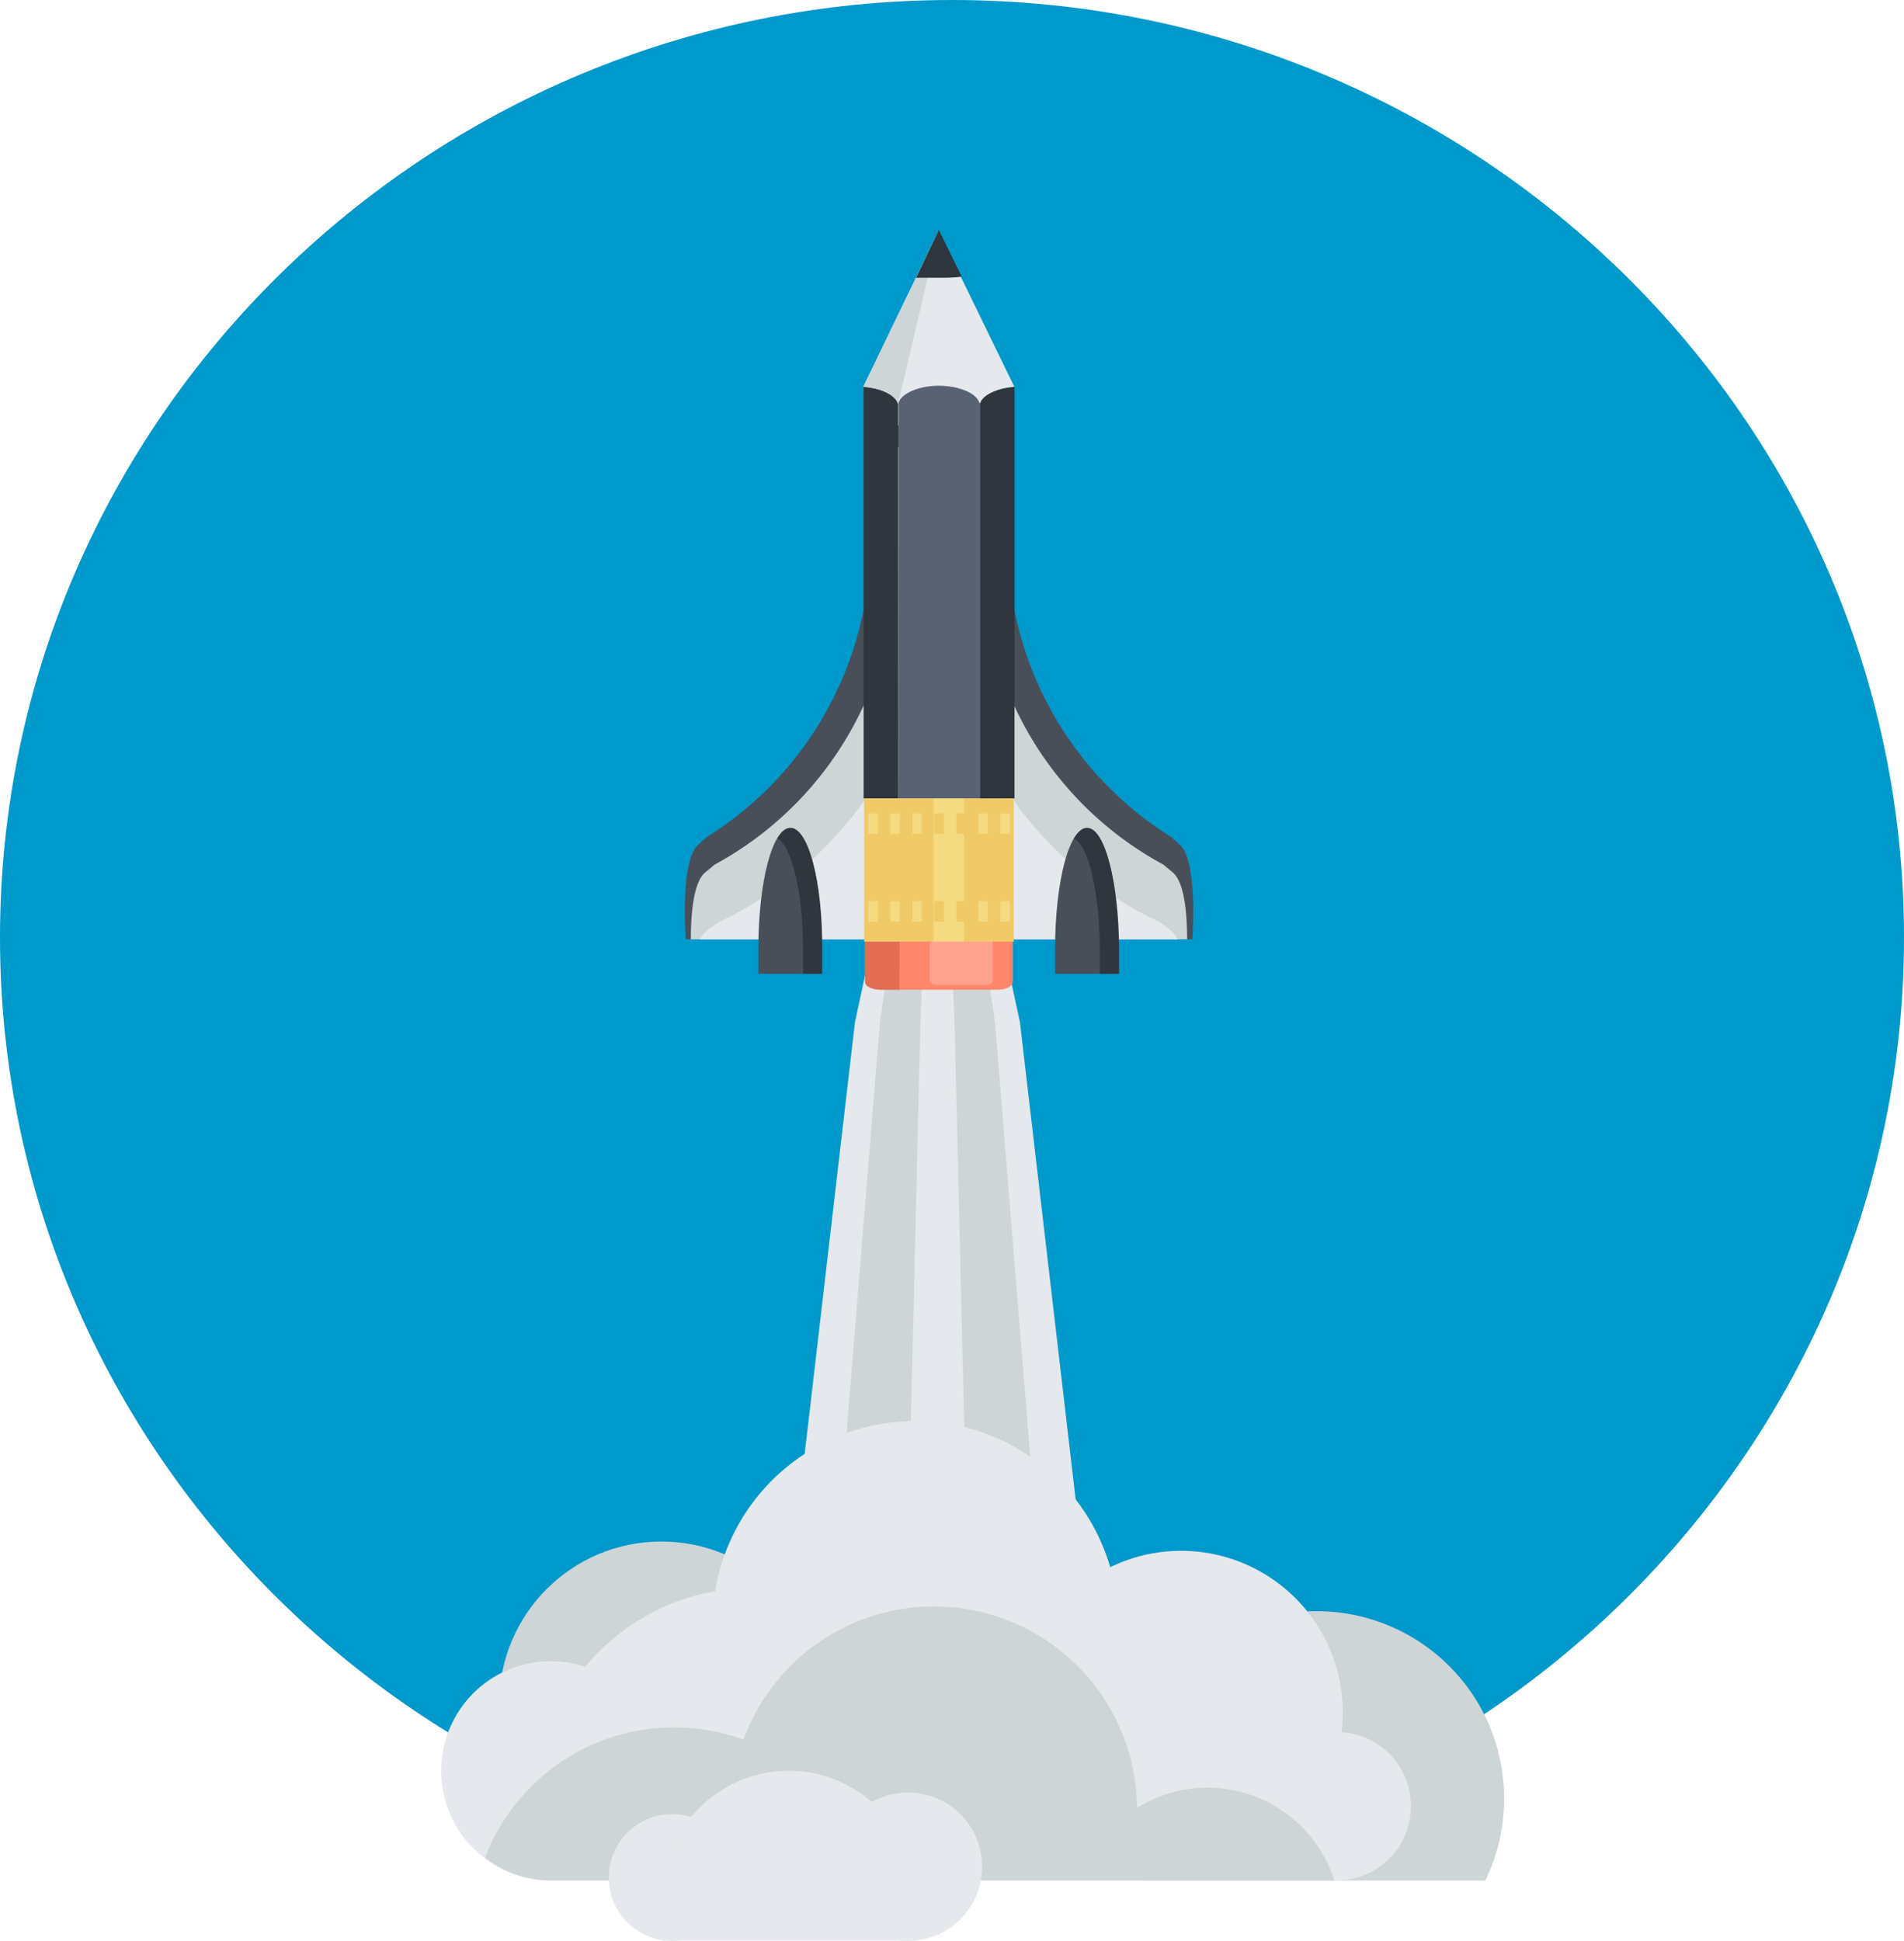 <svg xmlns="http://www.w3.org/2000/svg" viewBox="0 0 106 108.03"><defs><style>.cls-1{fill:#09c;}.cls-2{fill:#cdd5d7;}.cls-3{fill:#e5e8ec;}.cls-4{fill:#30363d;}.cls-5{fill:#484f59;}.cls-6{fill:#ff876c;}.cls-7{fill:#ffa38f;}.cls-8{fill:#e36e54;}.cls-9{fill:#596273;}.cls-10{fill:#f0ca67;}.cls-11{fill:#f4da80;}</style></defs><title>Asset 1</title><g id="Layer_2" data-name="Layer 2"><g id="Layer_4" data-name="Layer 4"><path class="cls-1" d="M53,104.35c-29.22,0-53-23.41-53-52.17S23.78,0,53,0s53,23.41,53,52.17S82.22,104.35,53,104.35Z"/><circle class="cls-2" cx="36.82" cy="94.83" r="9.03"/><path class="cls-2" d="M82.69,104.67a10.43,10.43,0,1,0-18.76,0Z"/><polygon class="cls-3" points="52.19 35.62 56.78 56.88 61.38 96.27 52.19 96.27 43.01 96.27 47.6 56.88 52.19 35.62"/><polygon class="cls-2" points="52.19 35.62 55.39 56.88 58.59 96.27 52.19 96.27 45.79 96.27 48.99 56.88 52.19 35.62"/><polygon class="cls-3" points="52.19 35.62 53.14 56.88 54.09 96.27 52.19 96.27 50.3 96.27 51.24 56.88 52.19 35.62"/><path class="cls-3" d="M74.69,96.42a9,9,0,0,0-12.88-9.19,11.3,11.3,0,0,0-22,1.34,12.08,12.08,0,0,0-7.23,4.2,6.1,6.1,0,1,0-2,11.89H74.21v0c.12,0,.22,0,.34,0a4.13,4.13,0,0,0,.13-8.25Z"/><path class="cls-2" d="M67.23,99.5a7.37,7.37,0,0,0-3.93,1.13,11.3,11.3,0,0,0-21.91-3.8A11.27,11.27,0,0,0,27,103.4a6.07,6.07,0,0,0,3.59,1.27H74.21v0h.08A7.43,7.43,0,0,0,67.23,99.5Z"/><circle class="cls-3" cx="37.42" cy="104.5" r="3.53"/><path class="cls-3" d="M50.47,108a7,7,0,1,0-13.12,0Z"/><circle class="cls-3" cx="50.55" cy="103.9" r="4.13"/><path class="cls-4" d="M52.27,46.08c-2.24,0-4.06,3-4.06,6.74a11.46,11.46,0,0,0,.08,1.38h7.95a11.06,11.06,0,0,0,.09-1.38C56.33,49.1,54.52,46.08,52.27,46.08Z"/><path class="cls-5" d="M51.22,46.08c-1.66,0-3,3-3,6.74,0,.47,0,.93.06,1.38h5.88c0-.44.06-.91.06-1.38C54.22,49.1,52.87,46.08,51.22,46.08Z"/><path class="cls-5" d="M48.44,29.93A19.31,19.31,0,0,1,39.33,46.6l-.48.44c-1,.92-.67,5.24-.67,5.24H48.49v-25a14.21,14.21,0,0,1-.09,1.44C48.42,29.1,48.44,29.51,48.44,29.93Z"/><path class="cls-2" d="M48.49,38.31a19.19,19.19,0,0,1-8.7,9.81l-.53.44c-.67.56-.8,2.38-.8,3.72h10Z"/><path class="cls-3" d="M39.37,51.78a1.44,1.44,0,0,0-.4.51h9.53V44A20.83,20.83,0,0,1,40,51.33Z"/><path class="cls-5" d="M56.11,29.93A19.31,19.31,0,0,0,65.22,46.6l.48.44c1,.92.68,5.24.68,5.24H56.05v-25a13.74,13.74,0,0,0,.09,1.44C56.12,29.1,56.11,29.51,56.11,29.93Z"/><path class="cls-2" d="M56.05,38.31a19.21,19.21,0,0,0,8.71,9.81l.53.44c.67.56.8,2.38.8,3.72h-10Z"/><path class="cls-3" d="M65.17,51.78a1.42,1.42,0,0,1,.4.51H56.05V44a20.86,20.86,0,0,0,8.53,7.33Z"/><path class="cls-3" d="M56.32,52.28V26.41c0-2.37-1.76-10.05-4-11.32-2.28,1.26-4,9-4,11.32V52.28Z"/><path class="cls-2" d="M52.27,15.09l-.07,0V52.28h4.11V26.41C56.32,24,54.56,16.35,52.27,15.09Z"/><path class="cls-5" d="M49.38,20.37h5.78c-.73-2.39-1.74-4.65-2.89-5.28C51.13,15.72,50.11,18,49.38,20.37Z"/><path class="cls-4" d="M52.2,20.37h3c-.73-2.39-1.74-4.65-2.89-5.28l-.07,0Z"/><path class="cls-5" d="M54.76,24.66c-.17.38-.72.24-1.36,0a3.15,3.15,0,0,0-2.3,0c-.65.24-1.19.38-1.36,0h0c-.17-.37.23-1.26,1.07-1.59a4,4,0,0,1,2.88,0c.84.32,1.24,1.22,1.07,1.59Z"/><path class="cls-5" d="M44,46.08c-1,0-1.78,3-1.78,6.74,0,.47,0,.93,0,1.38h3.48c0-.44,0-.91,0-1.38C45.8,49.1,45,46.08,44,46.08Z"/><path class="cls-4" d="M44,46.08c-.25,0-.5.21-.72.58.81.44,1.43,3.07,1.43,6.25,0,.44,0,.87,0,1.29h1.06c0-.44,0-.91,0-1.38C45.8,49.1,45,46.08,44,46.08Z"/><path class="cls-5" d="M60.52,46.08c-1,0-1.78,3-1.78,6.74,0,.47,0,.93,0,1.38h3.48c0-.44,0-.91,0-1.38C62.29,49.1,61.5,46.08,60.52,46.08Z"/><path class="cls-4" d="M60.52,46.08c-.25,0-.5.21-.72.58.81.44,1.43,3.07,1.43,6.25,0,.44,0,.87,0,1.29h1.07c0-.44,0-.91,0-1.38C62.29,49.1,61.5,46.08,60.52,46.08Z"/><path class="cls-6" d="M56.38,54.65V52.32H48.16v2.33c0,.25.4.44.91.44h6.41C56,55.1,56.38,54.9,56.38,54.65Z"/><path class="cls-7" d="M55.26,54.61V52.32H51.77v2.29c0,.12.21.21.44.21h2.6C55.06,54.83,55.26,54.73,55.26,54.61Z"/><path class="cls-8" d="M50.09,52.32H48.16v2.33c0,.25.4.44.91.44h1Z"/><path class="cls-4" d="M56.48,44.44V21.53c-1,.08-1.8.46-1.92.94v22Z"/><path class="cls-9" d="M50,44.44h4.57v-22h0c-.14-.53-1.1-.95-2.28-1s-2.13.42-2.27,1h0Z"/><path class="cls-4" d="M50,22.46c-.13-.48-.91-.86-1.92-.94V44.44H50Z"/><path class="cls-3" d="M48.06,21.53c1,.07,1.8.46,1.93.94h0c.14-.53,1.1-1,2.27-1s2.14.42,2.28,1h0c.13-.48.92-.86,1.93-.94l-4.22-8.68Z"/><path class="cls-2" d="M48.06,21.53c1,.07,1.8.46,1.93.94h0c.14-.53,2.27-9.62,2.27-9.62Z"/><rect class="cls-10" x="48.11" y="44.44" width="8.33" height="7.97"/><rect class="cls-11" x="51.97" y="44.44" width="1.7" height="7.97"/><path class="cls-4" d="M51,15.46c.4,0,.79,0,1.2,0s.9,0,1.34-.06l-1.27-2.6Z"/><rect class="cls-11" x="55.69" y="45.27" width="0.53" height="1.14"/><rect class="cls-11" x="54.46" y="45.27" width="0.54" height="1.14"/><rect class="cls-10" x="53.24" y="45.27" width="0.54" height="1.14"/><rect class="cls-10" x="52.01" y="45.27" width="0.54" height="1.14"/><rect class="cls-11" x="50.79" y="45.27" width="0.53" height="1.14"/><rect class="cls-11" x="49.56" y="45.27" width="0.53" height="1.14"/><rect class="cls-11" x="48.34" y="45.27" width="0.53" height="1.14"/><rect class="cls-11" x="55.69" y="50.15" width="0.53" height="1.15"/><rect class="cls-11" x="54.46" y="50.15" width="0.54" height="1.15"/><rect class="cls-10" x="53.24" y="50.15" width="0.54" height="1.15"/><rect class="cls-10" x="52.01" y="50.15" width="0.54" height="1.15"/><rect class="cls-11" x="50.79" y="50.15" width="0.53" height="1.15"/><rect class="cls-11" x="49.56" y="50.15" width="0.53" height="1.15"/><rect class="cls-11" x="48.34" y="50.15" width="0.53" height="1.15"/></g></g></svg>